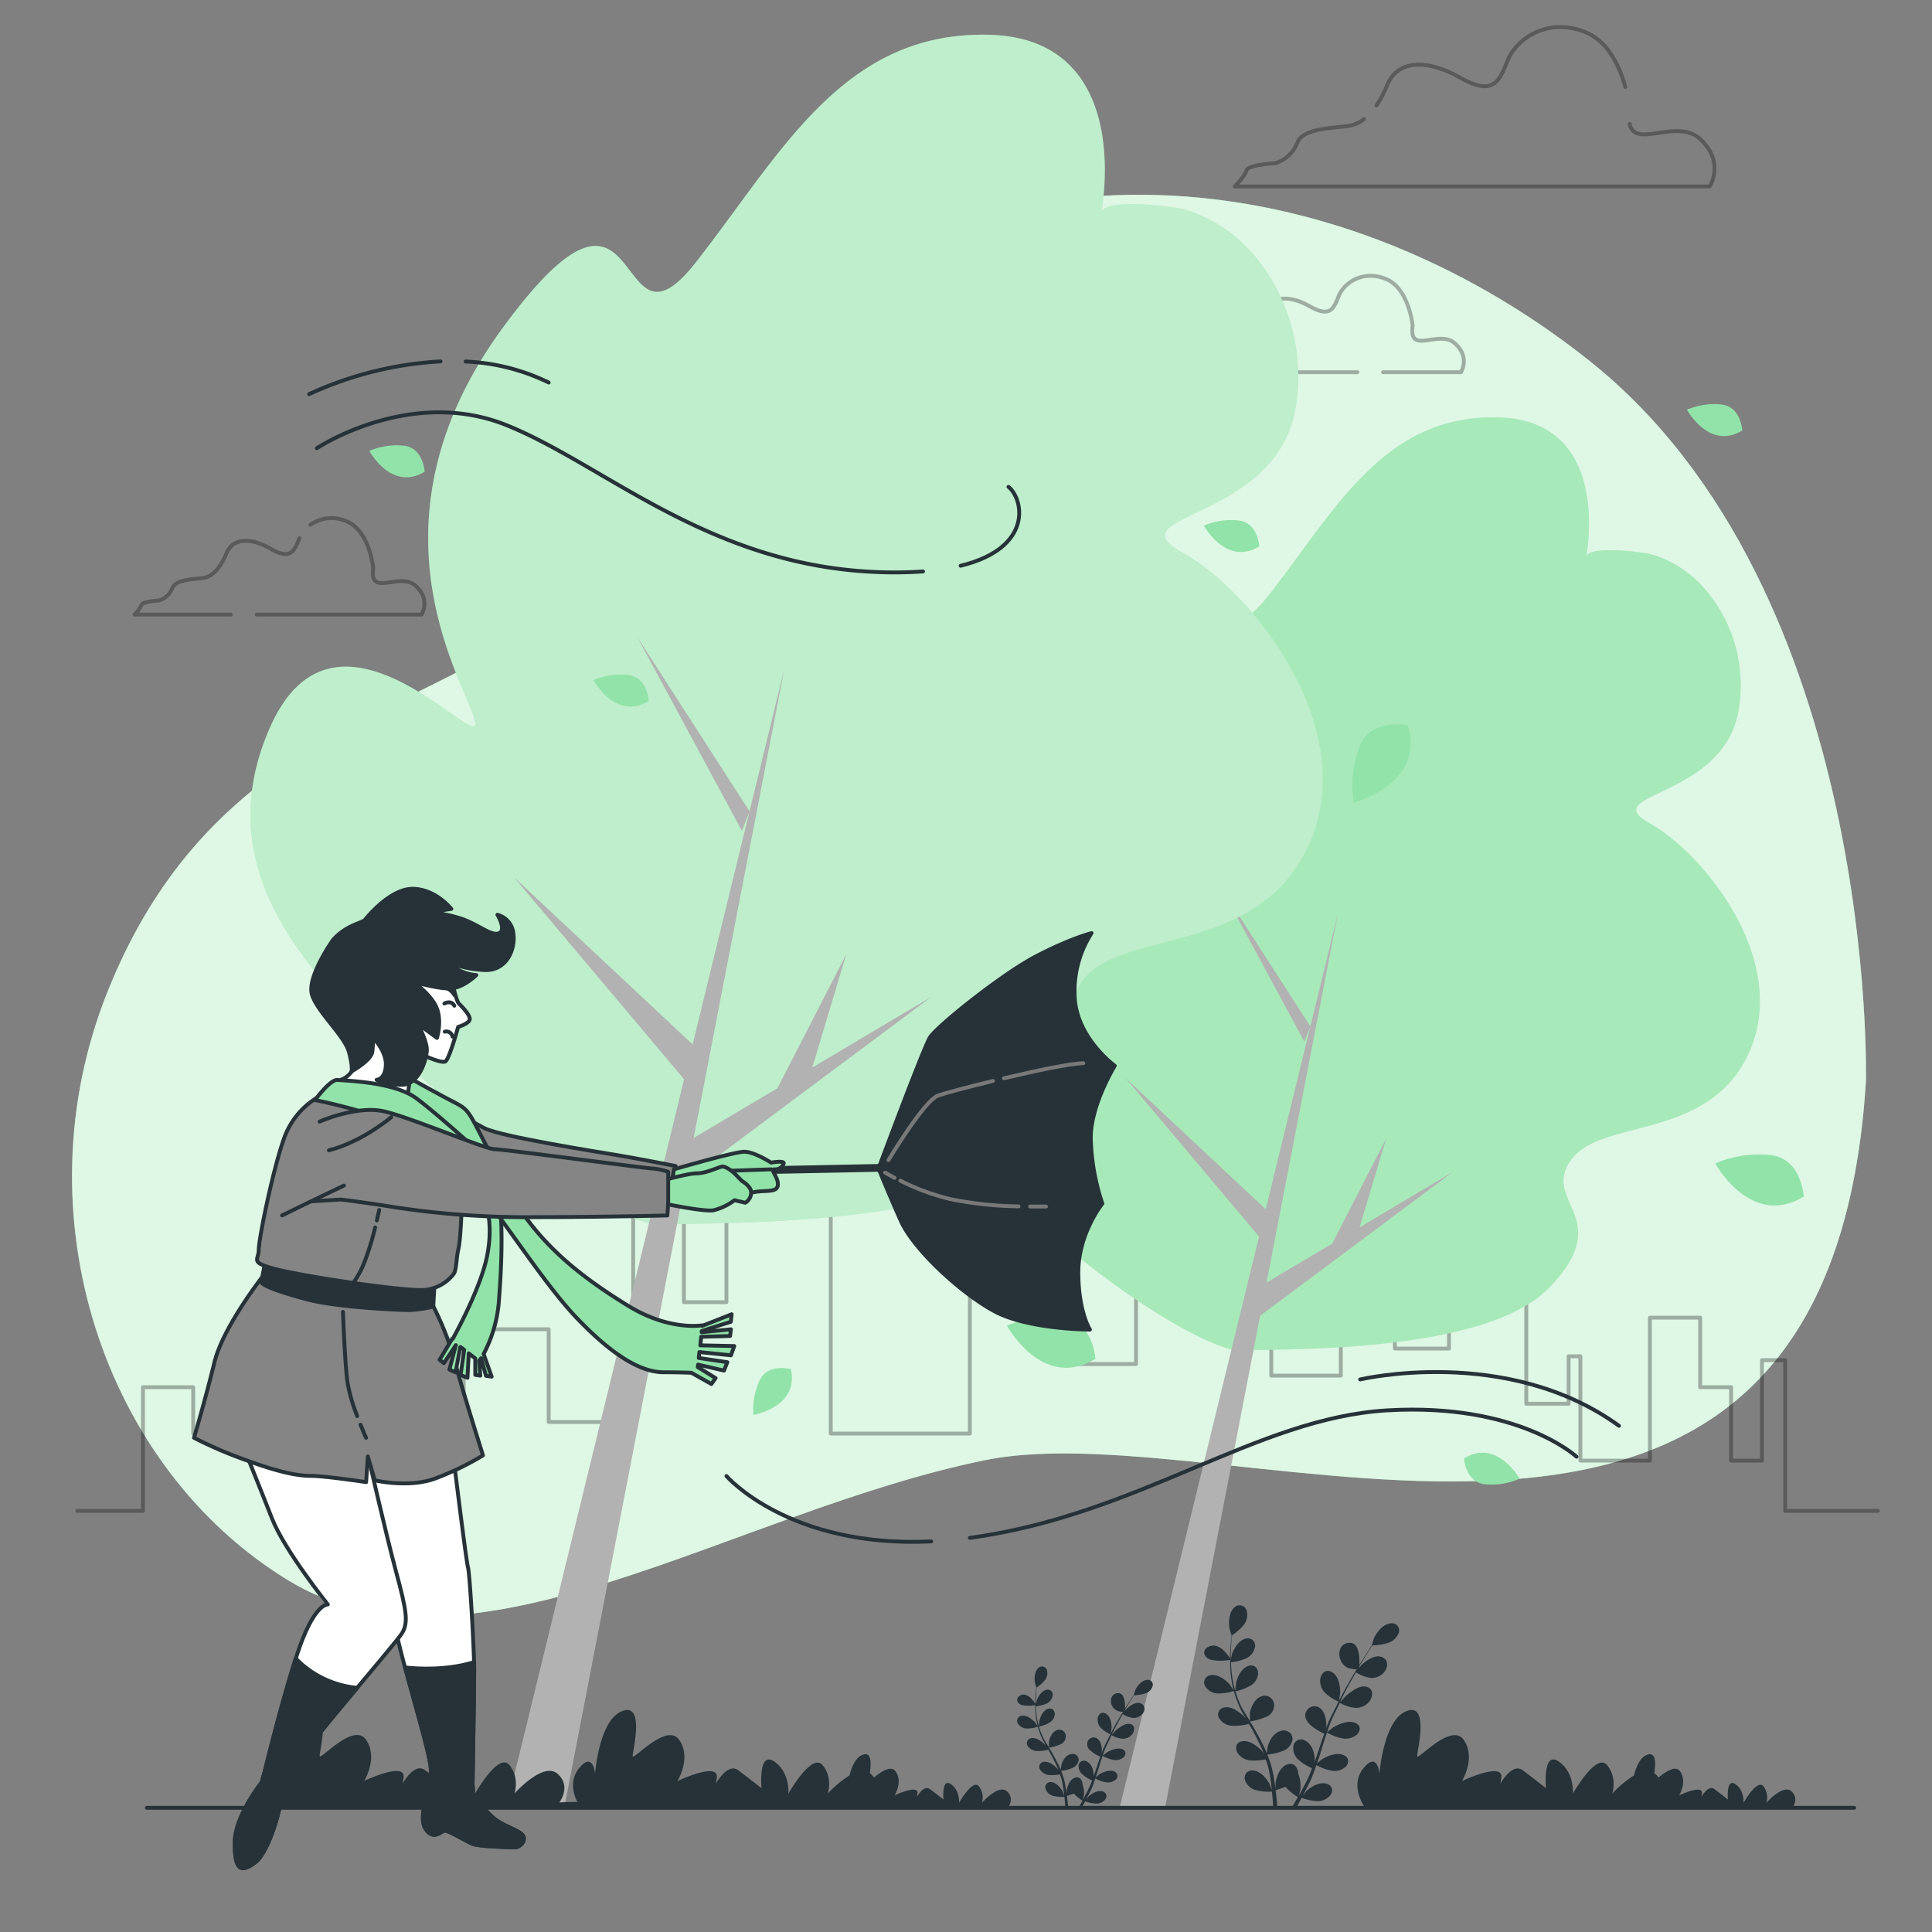 <svg xmlns="http://www.w3.org/2000/svg" viewBox="0 0 500 500"><rect x="0" y="0" width="500" height="500" fill="#808080" stroke="none"/><g id="background-simple"><path d="M482.9,279.86S486.16,153,411.39,93.41c-66-52.57-158.54-62.14-222.49.6-22.79,22.35-35.79,60.67-64.08,76.46-31.73,17.71-74.37,29.12-97.16,86.61S27,380,74.61,409s114.93-17.79,180.33-31.11S473.08,437.41,482.9,279.86Z" style="fill:#92E3A9"></path><path d="M482.9,279.86S486.16,153,411.39,93.41c-66-52.57-158.54-62.14-222.49.6-22.79,22.35-35.79,60.67-64.08,76.46-31.73,17.71-74.37,29.12-97.16,86.61S27,380,74.61,409s114.93-17.79,180.33-31.11S473.08,437.41,482.9,279.86Z" style="fill:#fff;opacity:0.7"></path></g><g id="Buildings"><polyline points="20 391 37 391 37 359 50 359 50 371 63 371 63 350 93 350 93 369 120 369 120 344 142 344 142 368 163.87 368 163.87 315 177 315 177 337 188 337 188 306 215 306 215 371 251 371 251 328 274 328 274 353 294 353 294 320 329 320 329 356 347 356 347 335 361 335 361 349 375 349 375 332 383 332 383 315 395 315 395 363.29 405.96 363.29 405.96 351 409 351 409 378 427 378 427 341 440 341 440 359 448 359 448 378 456 378 456 352 462 352 462 391 486 391" style="fill:none;stroke:#000;stroke-linecap:round;stroke-linejoin:round;opacity:0.3"></polyline></g><g id="Clouds"><g style="opacity:0.3"><path d="M353,30.81a8.48,8.48,0,0,1-3.37,1.66c-3.38.75-12.4.38-13.9,4.51a9,9,0,0,1-5.64,5.26s-7.14.38-7.52,1.88-3,4.13-3,4.13H442.47s4.13-6.38-2.64-12.4c-5.91-5.26-16.72,2.72-18.07-3.77" style="fill:none;stroke:#000;stroke-linecap:round;stroke-linejoin:round"></path><path d="M420.64,22.52c-1.37-4.95-4.25-11.62-10.12-14.1-9.77-4.13-18,1.51-20.29,7.14s-3.75,9.4-12.4,4.51S361.67,15.56,359,22a28.63,28.63,0,0,1-2.78,5.3" style="fill:none;stroke:#000;stroke-linecap:round;stroke-linejoin:round"></path><path d="M66.42,159.05h42.67s2.5-3.87-1.59-7.5-12,3.18-10.91-4.55c0,0-.91-9.55-6.82-12.05a9.5,9.5,0,0,0-9.43.86" style="fill:none;stroke:#000;stroke-linecap:round;stroke-linejoin:round"></path><path d="M77.5,139.27C76.14,142.68,75.23,145,70,142s-9.77-2.73-11.36,1.14S55,149.05,53,149.5s-7.5.23-8.41,2.73a5.4,5.4,0,0,1-3.4,3.18s-4.32.23-4.55,1.14a8.94,8.94,0,0,1-1.82,2.5H59.72" style="fill:none;stroke:#000;stroke-linecap:round;stroke-linejoin:round"></path><path d="M357.93,96.33h20.16s2.5-3.86-1.6-7.5-12,3.19-10.9-4.54c0,0-.91-9.55-6.82-12.05s-10.91.91-12.28,4.32-2.27,5.68-7.5,2.73-9.77-2.73-11.36,1.13S324,86.33,322,86.79s-7.5.22-8.41,2.72a5.42,5.42,0,0,1-3.41,3.19s-4.32.22-4.55,1.13a8.59,8.59,0,0,1-1.82,2.5h47.48" style="fill:none;stroke:#000;stroke-linecap:round;stroke-linejoin:round"></path></g></g><g id="Trees"><path d="M410.5,144.09s7.06-35.29-22.74-36.07-42.35,24.31-59.61,46.27-9.41-27.45-39.21,13.33-6.28,73.72-5.49,80-28.24-29-41.57.78,8.63,51.77,29.8,70.59,43.92,31.37,50.2,30.58,62,1.57,79.21-16.47-2.35-22,5.49-32.93,36.08-4.71,46.27-28.24S441.09,221,427,213.11s18-6.27,22.75-28.24a38.09,38.09,0,0,0-9.37-33.38,29.12,29.12,0,0,0-13.06-8.05C425.25,142.88,411.1,141.08,410.5,144.09Z" style="fill:#92E3A9"></path><path d="M410.5,144.09s7.06-35.29-22.74-36.07-42.35,24.31-59.61,46.27-9.41-27.45-39.21,13.33-6.28,73.72-5.49,80-28.24-29-41.57.78,8.63,51.77,29.8,70.59,43.92,31.37,50.2,30.58,62,1.57,79.21-16.47-2.35-22,5.49-32.93,36.08-4.71,46.27-28.24S441.09,221,427,213.11s18-6.27,22.75-28.24a38.09,38.09,0,0,0-9.37-33.38,29.12,29.12,0,0,0-13.06-8.05C425.25,142.88,411.1,141.08,410.5,144.09Z" style="fill:#fff;opacity:0.2"></path><polygon points="375.99 303.3 351.85 317.64 358.74 294.68 344.77 321.84 327.78 331.93 346.19 236.64 339.12 265.63 316.39 230.37 337.56 269.58 339.07 265.81 327.57 312.95 291.29 278.99 325.84 320.02 289.72 468 301.49 468 326.12 340.52 375.99 303.3" style="fill:#b2b2b2"></polygon><path d="M285,55s9-45-29-46-54,31-76,59-12-35-50,17-8,94-7,102-36-37-53,1,11,66,38,90,56,40,64,39,79,2,101-21-3-28,7-42,46-6,59-36-15-65-33-75,23-8,29-36c3.17-14.79-1.43-31.6-11.93-42.57A37.14,37.14,0,0,0,306.4,54.17C303.81,53.45,285.77,51.16,285,55Z" style="fill:#92E3A9"></path><path d="M285,55s9-45-29-46-54,31-76,59-12-35-50,17-8,94-7,102-36-37-53,1,11,66,38,90,56,40,64,39,79,2,101-21-3-28,7-42,46-6,59-36-15-65-33-75,23-8,29-36c3.17-14.79-1.43-31.6-11.93-42.57A37.14,37.14,0,0,0,306.4,54.17C303.81,53.45,285.77,51.16,285,55Z" style="fill:#fff;opacity:0.4"></path><polygon points="241 258 210.22 276.28 219 247 201.19 281.64 179.52 294.5 203 173 193.98 209.97 165 165 192 215 193.92 210.2 179.25 270.3 133 227 177.05 279.31 131 468 146 468 177.41 305.46 241 258" style="fill:#b2b2b2"></polygon></g><g id="Plants"><line x1="38" y1="467.86" x2="479.86" y2="467.86" style="fill:none;stroke:#263238;stroke-linecap:round;stroke-linejoin:round"></line><path d="M313.42,429.56a12.78,12.78,0,0,0,4.93,0c0,1.08,0,2.05.11,3.15a31.67,31.67,0,0,0,.77,4.71s0,.05,0,0c-.17-.29-1-1.5-1.09-1.61-1.39-1.47-3.41-2.77-5.24-2.17a1.89,1.89,0,0,0-.92,2.88,3.92,3.92,0,0,0,3.12,1.75,12.47,12.47,0,0,0,4.19-.65,33.81,33.81,0,0,0,1.7,4.59c.42.87,1.06,1.83,1.51,2.69a7.16,7.16,0,0,0-.58-.73c-1.42-1.32-3.57-2.85-5.42-2.2a1.85,1.85,0,0,0-.88,2.87,4.16,4.16,0,0,0,3.23,1.78,13.6,13.6,0,0,0,4.36-.49l.59,1c.92,1.63,1.76,3.3,2.56,5,.28.59.49,1.17.71,1.76-.06-.11-.37-.61-.42-.66-1.31-1.49-3.6-3.09-5.5-2.52-1.36.42-1.49,1.78-.91,2.87a4.38,4.38,0,0,0,3.17,2,14.57,14.57,0,0,0,4.15-.25c.19.52.44,1.27.58,1.75a10.23,10.23,0,0,1,.28,1.21c.08.42.17.82.23,1.2.12.72.24,1.63.32,2.27s.12,1,.17,1.53c-.08-.3-.57-1.58-.63-1.69-1-1.79-2.77-3.58-4.72-3.39a1.89,1.89,0,0,0-1.53,2.62,4.05,4.05,0,0,0,2.66,2.43,13.4,13.4,0,0,0,4.26.4c.08.72.16,1.68.21,2.36s.07,1.08.1,1.7l1.08.11c-.05-.7-.08-1.14-.15-1.9s-.19-1.81-.29-2.63c.85-.26,1.69-.53,2.52-.86a15.54,15.54,0,0,0,3.24,2.64c-.39.69-.8,1.39-1.19,2.06-.22.36-.41.69-.62,1l1.14.12.37-.66c.44-.76.86-1.55,1.28-2.32a13.2,13.2,0,0,0,4.19.85,4.07,4.07,0,0,0,3.26-1.58,1.79,1.79,0,0,0-.74-2.84c-1.8-.69-4,.45-5.47,1.81-.09.08-.85,1.08-1,1.3l.52-1c.34-.69.72-1.37,1.07-2.07.17-.34.33-.72.51-1.08s.32-.75.47-1.13c.36-.89.66-1.83,1-2.74a12.33,12.33,0,0,0,4,1.46,4.38,4.38,0,0,0,3.56-1c.84-.88,1-2.19-.21-2.88-1.7-1-4.05-.17-5.83.88a16.16,16.16,0,0,0-1.35,1.13c.13-.53.37-1.08.55-1.64.51-1.62,1-3.26,1.52-4.88.16-.49.32-1,.5-1.48a13.78,13.78,0,0,0,4.06,1.51,4.62,4.62,0,0,0,3.66-.95c.89-.85,1.15-2.19-.08-2.9-1.7-1-4.11-.08-5.93.93-.14.08-1.4,1.06-1.66,1.3a30.92,30.92,0,0,1,1.16-3.21c.65-1.47,1.44-2.93,2.09-4.4a10,10,0,0,0,4.07,1.33,4.51,4.51,0,0,0,3.62-1.66c.78-1.07,1.12-2.91-.24-3.6-1.88-1-4.2.81-5.8,2.1-.11.09-1.17,1.3-1.41,1.52,0,0-.11,0-.09-.05.78-1.62,1.68-3.32,2.55-4.9.5-.92,1-1.73,1.49-2.61a9.74,9.74,0,0,0,3.89,1.45,4.22,4.22,0,0,0,3.55-1.65c.78-1.1,1-2.73-.27-3.54-1.81-1.13-4.15.43-5.63,1.73-.05.05-.59.69-.68.78a.68.68,0,0,1,0-.27,1.55,1.55,0,0,1,.15-.28c.69-1.16,1.47-2.45,2.18-3.56.4-.63.67-1,1.07-1.62a15.4,15.4,0,0,0,4.21-.71,4.24,4.24,0,0,0,2.61-2.57,1.84,1.84,0,0,0-1.72-2.46c-2,0-3.59,1.76-4.58,3.61a17.47,17.47,0,0,0-.66,2.08c0,.22.05,0,0,.06-.38.56-.66.94-1,1.53-.73,1.09-1.51,2.38-2.24,3.48.09-1.78,0-5.59-2.31-5.69-3.07-.14-3.51,3.37-2.08,5.29,1,1.35,2.24,1.46,3.7,1.57-.67,1.07-1.27,2.09-1.92,3.23-.89,1.57-1.83,3.25-2.66,4.88,0,0,0,.05,0,0,.09-.35.33-2,.32-2.17,0-2.13-.63-4.72-2.56-5.43-1.39-.51-2.35.65-2.59,1.89a4.43,4.43,0,0,0,1.13,3.58,11.28,11.28,0,0,0,3.6,2.35c-.7,1.52-1.53,3-2.26,4.52-.41.86-.72,1.71-1.06,2.57a7.94,7.94,0,0,0,.15-.81c0-1.9-.47-4.18-2.26-4.94a2.4,2.4,0,0,0-3,1.38c-.55,1.11.12,2.29,1,3.23a13.74,13.74,0,0,0,3.73,2.35c-.1.34-.24.67-.35,1-.57,1.6-1.07,3.23-1.63,4.83-.19.56-.42,1.1-.6,1.65,0-.12.09-.66.09-.72,0-2-.85-4.29-2.67-5.07a2,2,0,0,0-2.81,1.44A4,4,0,0,0,336,455.4a14.18,14.18,0,0,0,3.55,2.22c-.17.51-.44,1.21-.63,1.66s-.31.73-.5,1.1-.35.74-.53,1.07l-1.06,2c-.3.56-.47.87-.74,1.34.1-.32.43-1.58.45-1.73a8.47,8.47,0,0,0-.58-4.07c-.05-.15.05-.3,0-.45-.25-1.18-1-2.3-2.44-2-2,.42-2.95,2.61-3.37,4.62,0,.12-.08,1.37-.07,1.65-.06-.35-.09-.73-.15-1.12-.11-.77-.24-1.55-.38-2.34-.08-.38-.17-.79-.25-1.19s-.2-.81-.31-1.22c-.27-1-.66-1.92-1-2.86a14.75,14.75,0,0,0,4.17-1,3.79,3.79,0,0,0,2.33-2.8,2.19,2.19,0,0,0-2.33-2.43c-2.08.12-3.44,2-4.07,4.11,0,.14-.24,1.46-.26,1.76-.25-.56-.45-1.14-.74-1.72-.85-1.68-1.74-3.35-2.69-5-.3-.5-.62-1-.9-1.5a16.22,16.22,0,0,0,4.37-1.27,3.2,3.2,0,0,0,1.87-3.08,2.44,2.44,0,0,0-2.67-2.3c-2,.31-3.17,2.36-3.6,4.46,0,.15,0,1.72,0,2.07-.61-1-1.38-2.21-2-3.26a25.55,25.55,0,0,1-1.75-4.42,12.62,12.62,0,0,0,4-1.52,3.91,3.91,0,0,0,1.88-3.08c0-1.23-.83-2.32-2.2-2.05-1.89.38-3,2.53-3.52,4.49,0,.13-.15,1.52-.17,1.81,0,0-.09.08-.1,0a29.4,29.4,0,0,1-.87-4.64c-.1-.88-.13-1.65-.16-2.52a12.35,12.35,0,0,0,4-1.05,4,4,0,0,0,2.2-2.86,1.86,1.86,0,0,0-1.95-2.28c-1.92.16-3.29,2.21-4,4.06,0,.1-.27,1.23-.31,1.47,0-.3,0-.75,0-1.07,0-1.19.08-2.45.17-3.59,0-.65.1-1.08.18-1.69a12.22,12.22,0,0,0,3.1-2.79,4.05,4.05,0,0,0,.66-3.55,1.87,1.87,0,0,0-2.79-1.11c-1.62,1-1.92,3.44-1.69,5.46,0,.17.47,1.81.57,2s.05,0,.05,0c-.05.6-.13,1-.19,1.63-.11,1.15-.22,2.4-.26,3.59,0,.22,0,.53,0,.73-1.1-1.62-2.82-3.68-4.93-3.18C310.84,426.59,311.31,429,313.42,429.56Z" style="fill:#263238"></path><path d="M264.48,441.27a8.85,8.85,0,0,0,3.44,0c0,.75,0,1.42.07,2.2a23.36,23.36,0,0,0,.54,3.28,0,0,0,0,1,0,0c-.12-.2-.69-1.05-.76-1.12-1-1-2.38-1.94-3.66-1.52a1.32,1.32,0,0,0-.64,2,2.74,2.74,0,0,0,2.17,1.22,8.27,8.27,0,0,0,2.93-.46,23.37,23.37,0,0,0,1.19,3.21c.29.61.74,1.28,1.05,1.88-.05-.09-.37-.48-.4-.51-1-.92-2.5-2-3.79-1.54a1.3,1.3,0,0,0-.62,2,3,3,0,0,0,2.27,1.24,9.26,9.26,0,0,0,3-.34q.22.36.42.72c.64,1.14,1.23,2.3,1.78,3.47.2.42.35.82.5,1.23,0-.08-.26-.42-.29-.46-.92-1-2.51-2.15-3.84-1.76a1.3,1.3,0,0,0-.64,2,3.08,3.08,0,0,0,2.22,1.37,10.1,10.1,0,0,0,2.89-.18c.13.36.31.89.4,1.23a6.31,6.31,0,0,1,.2.84c.06.29.12.57.16.83.08.51.17,1.14.23,1.59s.08.69.11,1.07a11.85,11.85,0,0,0-.44-1.19c-.7-1.24-1.93-2.49-3.29-2.36a1.32,1.32,0,0,0-1.06,1.83,2.84,2.84,0,0,0,1.85,1.7,9.16,9.16,0,0,0,3,.27c.06.51.11,1.18.15,1.65s.05.75.07,1.19l.75.08c0-.49-.05-.8-.1-1.33s-.14-1.27-.21-1.83c.6-.18,1.19-.38,1.76-.61a11.15,11.15,0,0,0,2.26,1.85c-.27.47-.55,1-.83,1.43l-.43.74.8.08.26-.46c.3-.53.59-1.08.89-1.62a8.89,8.89,0,0,0,2.93.59,2.82,2.82,0,0,0,2.27-1.1,1.25,1.25,0,0,0-.52-2c-1.25-.48-2.78.31-3.82,1.27-.06.05-.59.74-.69.9l.36-.69.75-1.44c.12-.24.23-.5.35-.75s.23-.52.33-.79c.25-.62.46-1.28.68-1.91a8.62,8.62,0,0,0,2.76,1,3.07,3.07,0,0,0,2.49-.69,1.21,1.21,0,0,0-.15-2c-1.18-.67-2.83-.12-4.07.62a10.69,10.69,0,0,0-.94.78c.09-.37.25-.75.38-1.14.36-1.13.69-2.28,1.06-3.41.12-.34.23-.69.35-1a9.48,9.48,0,0,0,2.84,1.05,3.2,3.2,0,0,0,2.55-.66c.62-.59.8-1.53-.05-2-1.19-.68-2.88-.06-4.15.65-.09.05-1,.74-1.16.9a22.46,22.46,0,0,1,.82-2.24c.45-1,1-2,1.46-3.07a6.76,6.76,0,0,0,2.83.93,3.13,3.13,0,0,0,2.53-1.16c.55-.74.78-2-.16-2.51-1.32-.66-2.93.56-4.05,1.46-.08.06-.82.91-1,1.07,0,0-.08,0-.06,0,.54-1.13,1.18-2.31,1.78-3.42.35-.64.68-1.21,1-1.82a6.82,6.82,0,0,0,2.71,1,2.94,2.94,0,0,0,2.48-1.15,1.67,1.67,0,0,0-.19-2.47c-1.26-.79-2.89.3-3.92,1.21,0,0-.41.48-.48.54a.43.43,0,0,1,0-.19.93.93,0,0,1,.11-.19c.48-.82,1-1.71,1.52-2.49.28-.44.46-.72.75-1.13a10.46,10.46,0,0,0,2.93-.5,2.89,2.89,0,0,0,1.82-1.79,1.27,1.27,0,0,0-1.19-1.71c-1.37,0-2.51,1.23-3.2,2.51a11.89,11.89,0,0,0-.46,1.46c0,.15,0,0,0,0-.26.39-.46.66-.73,1.07-.51.76-1.06,1.65-1.56,2.43.06-1.25,0-3.91-1.62-4-2.14-.09-2.45,2.36-1.45,3.7a3,3,0,0,0,2.58,1.09c-.46.75-.88,1.46-1.34,2.25-.62,1.1-1.27,2.27-1.85,3.41l0,0c.07-.25.23-1.41.23-1.52,0-1.48-.45-3.29-1.79-3.78-1-.36-1.64.45-1.81,1.31a3.07,3.07,0,0,0,.79,2.5,7.85,7.85,0,0,0,2.51,1.64c-.49,1.06-1.07,2.11-1.57,3.16-.29.6-.51,1.19-.74,1.79,0-.09.1-.51.1-.56,0-1.33-.33-2.92-1.58-3.45a1.67,1.67,0,0,0-2.12,1,2.07,2.07,0,0,0,.68,2.26,9.76,9.76,0,0,0,2.61,1.63c-.07.24-.17.48-.25.71-.4,1.12-.74,2.25-1.13,3.37-.14.39-.3.77-.42,1.15,0-.08.06-.45.06-.5,0-1.39-.59-3-1.87-3.54a1.39,1.39,0,0,0-2,1,2.74,2.74,0,0,0,1,2.4,10,10,0,0,0,2.48,1.56c-.12.35-.31.84-.44,1.15s-.22.52-.35.77-.25.52-.37.75l-.74,1.4c-.21.39-.33.6-.52.93.07-.22.31-1.1.32-1.21a6,6,0,0,0-.4-2.84c0-.1,0-.21,0-.31-.18-.83-.71-1.61-1.71-1.4-1.39.29-2.06,1.82-2.35,3.22,0,.08,0,1,0,1.15,0-.24-.06-.51-.1-.78-.08-.54-.17-1.08-.27-1.63-.05-.27-.12-.55-.17-.83s-.14-.57-.22-.86c-.19-.67-.46-1.34-.7-2a10.78,10.78,0,0,0,2.92-.73,2.62,2.62,0,0,0,1.62-1.95,1.53,1.53,0,0,0-1.63-1.7c-1.45.08-2.39,1.4-2.83,2.87,0,.09-.17,1-.19,1.23-.17-.39-.31-.8-.51-1.2-.6-1.17-1.22-2.34-1.88-3.48-.21-.35-.44-.7-.63-1.05a11.44,11.44,0,0,0,3.05-.89,2.22,2.22,0,0,0,1.3-2.15,1.69,1.69,0,0,0-1.86-1.6c-1.42.21-2.21,1.65-2.51,3.11,0,.11,0,1.2,0,1.44-.43-.71-1-1.54-1.36-2.27a17.76,17.76,0,0,1-1.23-3.09,8.46,8.46,0,0,0,2.79-1.06,2.72,2.72,0,0,0,1.32-2.14c0-.87-.58-1.63-1.54-1.44-1.32.27-2.1,1.77-2.46,3.14,0,.09-.1,1.06-.12,1.26,0,0-.05.05-.06,0a21,21,0,0,1-.61-3.24c-.07-.62-.09-1.15-.11-1.76a8.56,8.56,0,0,0,2.82-.73,2.84,2.84,0,0,0,1.53-2,1.3,1.3,0,0,0-1.36-1.59c-1.34.12-2.29,1.54-2.78,2.84,0,.07-.19.86-.22,1,0-.21,0-.52,0-.75,0-.83.06-1.7.12-2.5,0-.45.07-.75.13-1.18a8.43,8.43,0,0,0,2.16-1.95,2.8,2.8,0,0,0,.46-2.47,1.3,1.3,0,0,0-1.95-.78c-1.13.73-1.34,2.41-1.18,3.81,0,.12.34,1.26.4,1.4s0,0,0,0c0,.41-.09.7-.14,1.13-.08.8-.15,1.68-.17,2.51,0,.15,0,.37,0,.51-.77-1.13-2-2.57-3.44-2.22C262.68,439.2,263,440.86,264.48,441.27Z" style="fill:#263238"></path><path d="M264.84,467.86a25.61,25.61,0,0,0-4,0s1.88-2.42-.27-4.3-6.45,3-6.45,3a4.76,4.76,0,0,0-.81-4.31c-1.61-1.88-5.11,4.31-5.11,4.31s.27-3.23-2.15-4.84-1.88,4-1.88,4-1.34-1.08-3.49-2.69c-1.21-.9-2.49.55-3.39,2,.06-.28.12-.58.16-.92.27-2.42-5.92.53-5.92.53s2.16-3.49.27-6.18c-1.25-1.8-4,.24-5.6,1.56a5.52,5.52,0,0,0-.84-.93,2,2,0,0,0-.25-.18c.34-2.33.57-5.71-1.91-4.75-1.78.68-2.79,3.11-3.35,5.32a27.17,27.17,0,0,0-5.62,4.71s1.39-4.17-1.39-7.42-8.8,7.42-8.8,7.42.46-5.56-3.71-8.34-3.25,6.95-3.25,6.95-2.31-1.86-6-4.64c-2.07-1.55-4.28.94-5.83,3.44a15.2,15.2,0,0,0,.27-1.58c.46-4.17-10.2.92-10.2.92s3.71-6,.46-10.66-12.05,5.57-12.05,4.18S167,440.51,161,442.83,154,459.05,154,459.05s-.47-6-4.17-1.39.46,10.2.46,10.2Z" style="fill:#263238"></path><path d="M154.66,467.86c-.62-.34-1.18-.67-1.57-.93-1.39-.93-8.34-.46-8.34-.46s3.24-4.17-.47-7.42-11.12,5.1-11.12,5.1,1.39-4.17-1.39-7.42-8.81,7.42-8.81,7.42.47-5.56-3.71-8.34-3.24,6.95-3.24,6.95-2.32-1.86-6-4.64c-2.06-1.55-4.27.94-5.82,3.44a13,13,0,0,0,.26-1.58c.47-4.17-10.19.92-10.19.92s3.7-6,.46-10.66-12,5.57-12,4.18,3.24-13.91-2.78-11.59-7,16.22-7,16.22-.46-6-4.17-1.39.47,10.2.47,10.2Z" style="fill:#263238"></path><path d="M467.86,467.86a25.73,25.73,0,0,0-4,0s1.88-2.42-.27-4.3-6.45,3-6.45,3a4.76,4.76,0,0,0-.81-4.31c-1.61-1.88-5.1,4.31-5.1,4.31s.27-3.23-2.15-4.84-1.89,4-1.89,4-1.34-1.08-3.49-2.69c-1.2-.9-2.49.55-3.39,2a7.29,7.29,0,0,0,.16-.92c.27-2.42-5.91.53-5.91.53s2.15-3.49.27-6.18c-1.26-1.8-3.95.24-5.61,1.56a5.52,5.52,0,0,0-.84-.93,1.44,1.44,0,0,0-.25-.18c.35-2.33.57-5.71-1.91-4.75-1.78.68-2.79,3.11-3.35,5.32a27.17,27.17,0,0,0-5.62,4.71s1.4-4.17-1.39-7.42-8.8,7.42-8.8,7.42.46-5.56-3.71-8.34-3.24,6.95-3.24,6.95-2.32-1.86-6-4.64c-2.07-1.55-4.28.94-5.83,3.44a15.2,15.2,0,0,0,.27-1.58c.46-4.17-10.2.92-10.2.92s3.71-6,.46-10.66-12.05,5.57-12.05,4.18S370,440.51,364,442.83s-7,16.22-7,16.22-.46-6-4.17-1.39.46,10.2.46,10.2Z" style="fill:#263238"></path></g><g id="Leaves"><path d="M364.33,187.67s-10-2-12.66,6a28.62,28.62,0,0,0-1.34,14S369,203,364.33,187.67Z" style="fill:#92E3A9"></path><path d="M466.81,309.67s-.55-10.18-9-10.77a28.68,28.68,0,0,0-13.9,2.19S453.12,318,466.81,309.67Z" style="fill:#92E3A9"></path><path d="M283.48,351.67s-.56-10.18-9-10.77a28.66,28.66,0,0,0-13.89,2.19S269.79,360,283.48,351.67Z" style="fill:#92E3A9"></path><path d="M167.9,181.41s-.34-6.38-5.62-6.75a18,18,0,0,0-8.7,1.37S159.32,186.63,167.9,181.41Z" style="fill:#92E3A9"></path><path d="M325.9,141.41s-.34-6.38-5.62-6.75a18,18,0,0,0-8.7,1.37S317.32,146.63,325.9,141.41Z" style="fill:#92E3A9"></path><path d="M450.9,111.41s-.34-6.38-5.62-6.75a18,18,0,0,0-8.7,1.37S442.32,116.63,450.9,111.41Z" style="fill:#92E3A9"></path><path d="M109.9,122.08s-.34-6.39-5.62-6.76a17.87,17.87,0,0,0-8.7,1.38S101.32,127.3,109.9,122.08Z" style="fill:#92E3A9"></path><path d="M378.88,377.46s.42,6.38,5.69,6.69a17.81,17.81,0,0,0,8.69-1.47S387.4,372.15,378.88,377.46Z" style="fill:#92E3A9"></path><path d="M204.68,354.34s-6.16-1.72-8.2,3.15a18,18,0,0,0-1.49,8.69S206.88,364.14,204.68,354.34Z" style="fill:#92E3A9"></path></g><g id="Character"><path d="M117.21,376s3.45,28.22,3.9,29.6,1.61,21.11,1.61,26.85-.46,31.89-.46,31.89,3.67,5.05,6.43,6.89,6.65,2.75,6.88,4.36-1.61,2.52-2.29,2.52-9.41-.23-11-.92-6.19-3.44-7.11-3.44-3,2.75-5.05-.46,1.15-10.09,1.38-14.91-9.64-34.19-9.64-40.85A116.42,116.42,0,0,0,100,400.09c-.23-.92-5.73-25.24-5.5-26.62S111,371.18,111,371.18Z" style="fill:#fff;stroke:#263238;stroke-linecap:round;stroke-linejoin:round"></path><path d="M133.28,478.11c.68,0,2.52-.92,2.29-2.52s-4.13-2.53-6.88-4.36-6.43-6.89-6.43-6.89.46-26.16.46-31.89c0-.62,0-1.41,0-2.31-7,2.19-14.52,1.76-17.88,1.4,2.88,10.77,6.82,23.77,6.68,26.84-.23,4.82-3.45,11.7-1.38,14.91s4.13.46,5.05.46,5.51,2.75,7.11,3.44S132.59,478.11,133.28,478.11Z" style="fill:#263238;stroke:#263238;stroke-linecap:round;stroke-linejoin:round"></path><path d="M94.5,373.47s5.27,23.18,8,33.28,3.21,13.08,1.6,15.83S77.29,454,75.91,457.92s-3.21,6-3.21,7.8S69.71,479.26,66,482s-5.27,2.07-5.27-5.05,7.11-15.83,7.11-15.83,4.59-19.27,9-32.81,8-13.08,8-13.08S73.62,401.24,70.4,393s-8-20-8-20Z" style="fill:#fff;stroke:#263238;stroke-linecap:round;stroke-linejoin:round"></path><path d="M76.54,429.22c-4.27,13.47-8.66,31.91-8.66,31.91s-7.11,8.72-7.11,15.83,1.6,7.81,5.27,5.05,6.66-14.45,6.66-16.29,1.83-3.9,3.21-7.8c.78-2.2,9.12-12.25,16.55-21.11A25.4,25.4,0,0,1,76.54,429.22Z" style="fill:#263238;stroke:#263238;stroke-linecap:round;stroke-linejoin:round"></path><path d="M68.34,329.88s-10.56,13.3-12.85,22.71-5.28,19.51-5.28,19.51a107.93,107.93,0,0,0,13.31,5.73c8.72,3.22,13.54,4.13,17,4.13s14.23,1.61,14.23,1.61l.45-6.65L97,383.11s8.72,2.07,15.6-.46a74.6,74.6,0,0,0,12.4-6s-5.74-18.13-7.35-24.56a78.41,78.41,0,0,0-5.5-14s-14.46-1.38-16.76-1.84-11.47-1.38-14.22-2.52S68.34,329.88,68.34,329.88Z" style="fill:#858585;stroke:#263238;stroke-linecap:round;stroke-linejoin:round"></path><path d="M93.3,368.71c.8,2,1.43,3.39,1.43,3.39" style="fill:none;stroke:#263238;stroke-linecap:round;stroke-linejoin:round"></path><path d="M88.76,339.51s.46,12.85,1.15,18.13a45.14,45.14,0,0,0,2.53,8.84" style="fill:none;stroke:#263238;stroke-linecap:round;stroke-linejoin:round"></path><path d="M69,324.83l-.16.79-1.22,6.09s-.78,1.23,11.93,4.59c7.8,2.07,23.87,2.75,26.39,2.75a32.67,32.67,0,0,0,6.2-.91s.22-5.28.45-6.2-6.19-.46-19.27-2.52S69,324.83,69,324.83Z" style="fill:#263238;stroke:#263238;stroke-linecap:round;stroke-linejoin:round"></path><path d="M105.92,280.51s15.17,9.33,19.51,11.49,29,6.07,34.25,6.94,15.17,2.82,15.17,2.82l-.43,8s-46.61-1.52-52.46-2.39-13.44-13.22-17.13-18S96,279.43,105.92,280.51Z" style="fill:#858585;stroke:#263238;stroke-linecap:round;stroke-linejoin:round"></path><path d="M83.94,283.07a20.13,20.13,0,0,0-10.32,11.24c-3,8.26-6.66,26.39-6.66,29.14s-2.52,3.21,4.59,5.05,34.42,6,38.78,5.28a10.66,10.66,0,0,0,7.11-4.13c.69-.92.69-4.36,1.15-6.2s.69-6,.92-11a111.31,111.31,0,0,0-.69-15.15c-.23-.69-3.67-8-11.47-10.32S83.94,283.07,83.94,283.07Z" style="fill:#858585;stroke:#263238;stroke-linecap:round;stroke-linejoin:round"></path><path d="M97.09,317.66a72.69,72.69,0,0,1-2.47,8.17,25.46,25.46,0,0,1-3.78,7" style="fill:none;stroke:#263238;stroke-linecap:round;stroke-linejoin:round"></path><path d="M98.14,313.13s-.23,1.1-.61,2.72" style="fill:none;stroke:#263238;stroke-linecap:round;stroke-linejoin:round"></path><path d="M125.86,296.56c-5-9.76-4.55-9.33-9.1-11.71s-11.93-6.5-11.93-6.5l-2.16,4.11a78.46,78.46,0,0,1,16.25,15.83c7.37,9.75,8.89,17.78,7.16,26.66-1.57,8-7.74,19.44-8.91,21.55l-.13-.05-3.28,5.47,1.12.85,3.09-4.65-1.67,6.33,1.61.71,1.19-6.52h.15l.88.69-.93,6.53,1.78.71.33-6.32,1.69,1.31,0,4.25,1.3.21-.25-3.88c.09-.12.24-.33.44-.63l1.29,4.55,1.46.21-2.08-5.87a34.77,34.77,0,0,0,4-14.38C130,325,130.85,306.31,125.86,296.56Z" style="fill:#92E3A9;stroke:#263238;stroke-linecap:round;stroke-linejoin:round"></path><path d="M110.47,270.76l-4.55,9.75-.44,3-17.12-4.12s3-.87,3.9-5-.22-8.67,0-10,5-2.82,9.76-.21A38.84,38.84,0,0,1,110.47,270.76Z" style="fill:#fff;stroke:#263238;stroke-linecap:round;stroke-linejoin:round"></path><path d="M117,254.07s1.09,5,1.74,5.63,3,3,2.82,4.12-3,1.95-3,1.95-2.17,8-3.25,8.89-8.46-2.82-8.46-2.82-4.76-9.54-6.93-14.09a6.68,6.68,0,0,1,4.77-9.32C107.87,248,117,254.07,117,254.07Z" style="fill:#fff;stroke:#263238;stroke-linecap:round;stroke-linejoin:round"></path><path d="M115,259.71s1.72-1,2.58.57" style="fill:none;stroke:#263238;stroke-linecap:round;stroke-linejoin:round"></path><path d="M113.94,255.37a4.34,4.34,0,0,1,3.68,2.17" style="fill:none;stroke:#263238;stroke-linecap:round;stroke-linejoin:round"></path><path d="M115.1,267a1.6,1.6,0,0,1,2,1.28" style="fill:none;stroke:#263238;stroke-linecap:round;stroke-linejoin:round"></path><path d="M86.19,243.23s-6.94,9.75-5.42,14.31,8.46,10.62,9.54,14.74.65,5,.65,5,5.2-2.82,5.42-5.2.22-3.47.22-3.47,3.46,3.47,3.25,7.15-2.39,3.69-2.39,3.69,2,1.3,6.51,1.3,6.5-6.72,6.5-9.1-2.39-6.72-2.39-6.72l5,3.68s1.3-4.12,0-7.59-6.07-6.93-6.07-6.93,5.85,1.73,9.32,1.73,6.94-3.47,6.94-3.47a11.9,11.9,0,0,1-4.55-1.3,29.36,29.36,0,0,1-3-2.17,27.3,27.3,0,0,0,9.76,2.17c5.63.22,8-5.42,7.37-9.54a5.54,5.54,0,0,0-4.12-4.77s2.38,3.91.43,4.77-5.2-2.16-9.54-3.68a34.93,34.93,0,0,0-8.67-1.74l5.86-.86s-3.91-5-9.76-5.21-11.92,7.16-12.57,8S89.66,239.33,86.19,243.23Z" style="fill:#263238;stroke:#263238;stroke-linecap:round;stroke-linejoin:round"></path><path d="M189.16,350.75l.87-2.39-8.79-.19.23-2.22,7.47-.19.22-1.73-7.56.74,0-.3,7.53-2.39.22-1.95-7.61,3,0-.14s-8.46,1.51-19.08-5-18.64-12.79-25.14-21a127.5,127.5,0,0,1-7.88-11.28,48.39,48.39,0,0,0-9-10.61c-4.16-3.69-9.6-8.42-12.87-10.84-5.85-4.34-18.43-4.55-20.38-4.77s-5.85,5.2-5.85,5.2a150.39,150.39,0,0,1,15,3.9c8.23,2.61,15,5.86,23.41,14.75s19.94,28,29.48,37.93,16.69,13.87,22.33,13.87c3.33,0,5.75.08,7.17.14l5.18,2.9,1.09-1.52-4.61-2.86.07-.64,6.71,1.55.86-2.17-7.39-1.1.16-1.53Z" style="fill:#92E3A9;stroke:#263238;stroke-linecap:round;stroke-linejoin:round"></path><line x1="187.66" y1="303.04" x2="230.79" y2="302.18" style="fill:none;stroke:#263238;stroke-linecap:round;stroke-linejoin:round;stroke-width:2px"></line><path d="M174.42,302.62s15.61-4.55,18.21-4.55,6.93,2.82,6.93,2.82,3.47-.65,3.26.22a2.26,2.26,0,0,1-2.39,1.51c-1.3,0,1.09,2,.87,4.12s-3.69,1.09-6.94,1.95-6.72,1.52-7.59,1.31l-13-3.47Z" style="fill:#92E3A9;stroke:#263238;stroke-linecap:round;stroke-linejoin:round"></path><line x1="199.56" y1="302.62" x2="187.66" y2="303.04" style="fill:none;stroke:#263238;stroke-linecap:round;stroke-linejoin:round"></line><path d="M171,305.66s6.94-2,9.32-2,5.42-1.52,6.5-1.74,3.26,1.74,3.26,1.74l1.95,2s2.38,1.3,2.38,3a3.2,3.2,0,0,1-1.52,2.61l-2.81-.65a15.06,15.06,0,0,1-5.42,2.6c-2.6.43-12.79-1.74-12.79-1.74Z" style="fill:#92E3A9;stroke:#263238;stroke-linecap:round;stroke-linejoin:round"></path><path d="M227.36,302.4s11.59-31.12,13.3-33.91,18.46-16.3,27.47-21,14.37-6,14.37-6a27.77,27.77,0,0,0-4.29,17.59c1.08,10.09,10.3,16.74,10.3,16.74s-6.22,10.08-6.22,18.67a57.47,57.47,0,0,0,3,17s-6.22,7.72-6.22,17.81,3,14.8,3,14.8-15.87,0-24.67-4.72-21-16.09-24.25-23.38S227.36,302.4,227.36,302.4Z" style="fill:#263238;stroke:#263238;stroke-linecap:round;stroke-linejoin:round"></path><path d="M259.81,279.06c8.24-1.95,17-3.8,20.55-3.91" style="fill:none;stroke:#787878;stroke-linecap:round;stroke-linejoin:round"></path><path d="M229.93,300.25s9.23-15.45,12.88-16.74c1.56-.55,7.44-2.13,14.18-3.77" style="fill:none;stroke:#787878;stroke-linecap:round;stroke-linejoin:round"></path><path d="M266.6,312.25c1.45,0,2.82,0,4.1,0" style="fill:none;stroke:#787878;stroke-linecap:round;stroke-linejoin:round"></path><path d="M233,305.56A59.39,59.39,0,0,0,246,310.34a93.61,93.61,0,0,0,17.59,1.86" style="fill:none;stroke:#787878;stroke-linecap:round;stroke-linejoin:round"></path><path d="M229.07,303.47s.91.55,2.44,1.35" style="fill:none;stroke:#787878;stroke-linecap:round;stroke-linejoin:round"></path><path d="M82.72,290.27s9.76-4.34,16.91-2.6,26,9.75,28.4,9.75,39.45,5,41,5a14.91,14.91,0,0,1,3.9.87v6.93c0,1.74-.22,4.34-.22,4.34s-16.69.43-34,.43a225.21,225.21,0,0,1-36.85-2.6c-8-1.3-13.66-1.95-13.66-1.95l-7.15.43" style="fill:#858585;stroke:#263238;stroke-linecap:round;stroke-linejoin:round"></path><path d="M101.25,289.13s-7.57,6.42-16.14,8.57" style="fill:none;stroke:#263238;stroke-linecap:round;stroke-linejoin:round"></path><path d="M89,306.83S78.11,312,73,314.55" style="fill:none;stroke:#263238;stroke-linecap:round;stroke-linejoin:round"></path></g><g id="Wind"><path d="M248.61,146.42C267.54,141.78,264.87,129.1,261,126" style="fill:none;stroke:#263238;stroke-linecap:round;stroke-linejoin:round"></path><path d="M82,116s24-16,49-6,52,36,95,38a106.12,106.12,0,0,0,12.88-.11" style="fill:none;stroke:#263238;stroke-linecap:round;stroke-linejoin:round"></path><path d="M120.5,93.56A54.23,54.23,0,0,1,142,99" style="fill:none;stroke:#263238;stroke-linecap:round;stroke-linejoin:round"></path><path d="M80,102a93.61,93.61,0,0,1,34-8.47" style="fill:none;stroke:#263238;stroke-linecap:round;stroke-linejoin:round"></path><path d="M251,398c44-6,74-31,108-33s49,12,49,12" style="fill:none;stroke:#263238;stroke-linecap:round;stroke-linejoin:round"></path><path d="M188,382s16.12,18.66,53,16.92" style="fill:none;stroke:#263238;stroke-linecap:round;stroke-linejoin:round"></path><path d="M352,357s38-9,67,12" style="fill:none;stroke:#263238;stroke-linecap:round;stroke-linejoin:round"></path></g></svg>